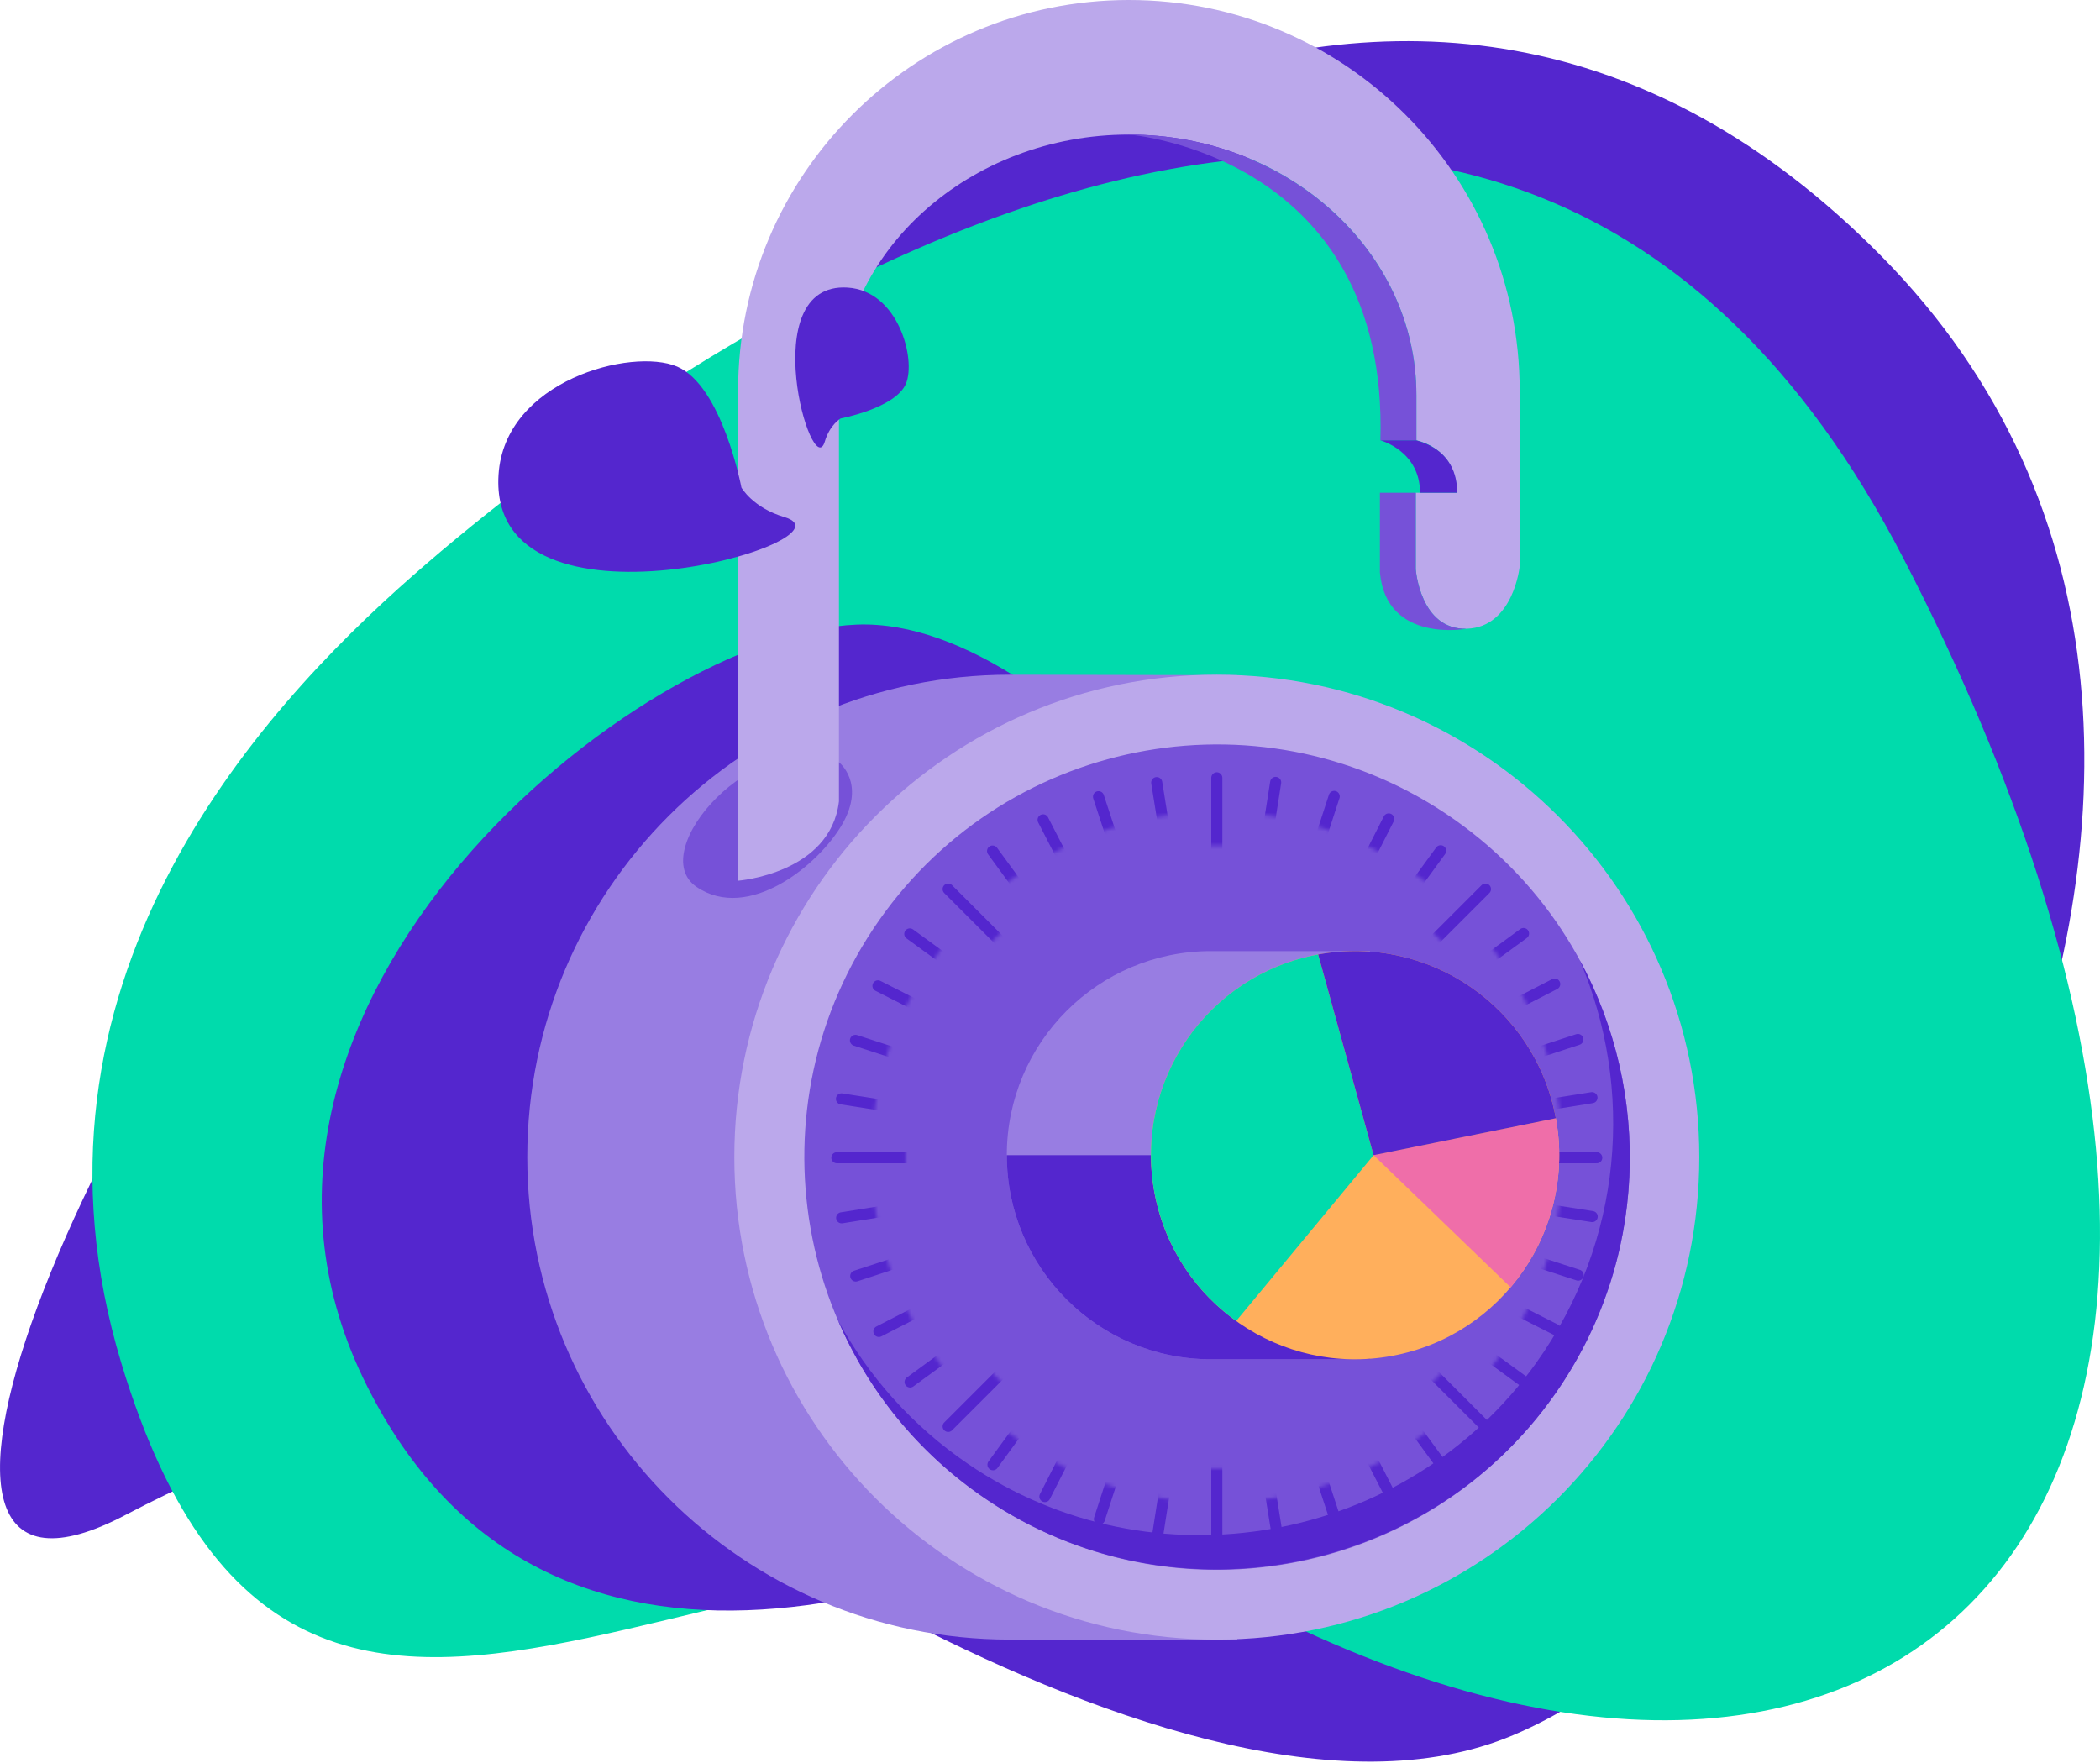 <?xml version="1.0" encoding="UTF-8"?>
<svg width="568px" height="477px" viewBox="0 0 568 477" version="1.1" xmlns="http://www.w3.org/2000/svg" xmlns:xlink="http://www.w3.org/1999/xlink">
    <!-- Generator: Sketch 57.1 (83088) - https://sketch.com -->
    <title>Group 107</title>
    <desc>Created with Sketch.</desc>
    <defs>
        <path d="M0.618,108.706 C0.618,168.668 49.226,217.277 109.187,217.277 L109.187,217.277 C169.15,217.277 217.758,168.668 217.758,108.706 L217.758,108.706 C217.758,48.745 169.15,0.137 109.187,0.137 L109.187,0.137 C49.226,0.137 0.618,48.745 0.618,108.706 M24.934,108.706 C24.934,62.175 62.656,24.453 109.187,24.453 L109.187,24.453 C155.72,24.453 193.441,62.175 193.441,108.706 L193.441,108.706 C193.441,155.239 155.72,192.959 109.187,192.959 L109.187,192.959 C62.656,192.959 24.934,155.239 24.934,108.706" id="path-1"></path>
        <path d="M0.618,108.706 C0.618,168.668 49.226,217.277 109.187,217.277 L109.187,217.277 C169.15,217.277 217.758,168.668 217.758,108.706 L217.758,108.706 C217.758,48.745 169.15,0.137 109.187,0.137 L109.187,0.137 C49.226,0.137 0.618,48.745 0.618,108.706 M24.934,108.706 C24.934,62.175 62.656,24.453 109.187,24.453 L109.187,24.453 C155.72,24.453 193.441,62.175 193.441,108.706 L193.441,108.706 C193.441,155.239 155.72,192.959 109.187,192.959 L109.187,192.959 C62.656,192.959 24.934,155.239 24.934,108.706" id="path-3"></path>
        <path d="M0.618,108.706 C0.618,168.668 49.226,217.277 109.187,217.277 L109.187,217.277 C169.15,217.277 217.758,168.668 217.758,108.706 L217.758,108.706 C217.758,48.745 169.15,0.137 109.187,0.137 L109.187,0.137 C49.226,0.137 0.618,48.745 0.618,108.706 M24.934,108.706 C24.934,62.175 62.656,24.453 109.187,24.453 L109.187,24.453 C155.72,24.453 193.441,62.175 193.441,108.706 L193.441,108.706 C193.441,155.239 155.72,192.959 109.187,192.959 L109.187,192.959 C62.656,192.959 24.934,155.239 24.934,108.706" id="path-5"></path>
        <path d="M0.618,108.706 C0.618,168.668 49.226,217.277 109.187,217.277 L109.187,217.277 C169.15,217.277 217.758,168.668 217.758,108.706 L217.758,108.706 C217.758,48.745 169.15,0.137 109.187,0.137 L109.187,0.137 C49.226,0.137 0.618,48.745 0.618,108.706 M24.934,108.706 C24.934,62.175 62.656,24.453 109.187,24.453 L109.187,24.453 C155.72,24.453 193.441,62.175 193.441,108.706 L193.441,108.706 C193.441,155.239 155.72,192.959 109.187,192.959 L109.187,192.959 C62.656,192.959 24.934,155.239 24.934,108.706" id="path-7"></path>
        <path d="M0.618,108.706 C0.618,168.668 49.226,217.277 109.187,217.277 L109.187,217.277 C169.15,217.277 217.758,168.668 217.758,108.706 L217.758,108.706 C217.758,48.745 169.15,0.137 109.187,0.137 L109.187,0.137 C49.226,0.137 0.618,48.745 0.618,108.706 M15.744,108.706 C15.744,57.099 57.58,15.263 109.187,15.263 L109.187,15.263 C160.796,15.263 202.631,57.099 202.631,108.706 L202.631,108.706 C202.631,160.315 160.796,202.15 109.187,202.15 L109.187,202.15 C57.58,202.15 15.744,160.315 15.744,108.706" id="path-9"></path>
        <path d="M0.618,108.706 C0.618,168.668 49.226,217.277 109.187,217.277 L109.187,217.277 C169.15,217.277 217.758,168.668 217.758,108.706 L217.758,108.706 C217.758,48.745 169.15,0.137 109.187,0.137 L109.187,0.137 C49.226,0.137 0.618,48.745 0.618,108.706 M15.744,108.706 C15.744,57.099 57.58,15.263 109.187,15.263 L109.187,15.263 C160.796,15.263 202.631,57.099 202.631,108.706 L202.631,108.706 C202.631,160.315 160.796,202.15 109.187,202.15 L109.187,202.15 C57.58,202.15 15.744,160.315 15.744,108.706" id="path-11"></path>
        <path d="M0.618,108.706 C0.618,168.668 49.226,217.277 109.187,217.277 L109.187,217.277 C169.15,217.277 217.758,168.668 217.758,108.706 L217.758,108.706 C217.758,48.745 169.15,0.137 109.187,0.137 L109.187,0.137 C49.226,0.137 0.618,48.745 0.618,108.706 M15.744,108.706 C15.744,57.099 57.58,15.263 109.187,15.263 L109.187,15.263 C160.796,15.263 202.631,57.099 202.631,108.706 L202.631,108.706 C202.631,160.315 160.796,202.15 109.187,202.15 L109.187,202.15 C57.58,202.15 15.744,160.315 15.744,108.706" id="path-13"></path>
        <path d="M0.618,108.706 C0.618,168.668 49.226,217.277 109.187,217.277 L109.187,217.277 C169.15,217.277 217.758,168.668 217.758,108.706 L217.758,108.706 C217.758,48.745 169.15,0.137 109.187,0.137 L109.187,0.137 C49.226,0.137 0.618,48.745 0.618,108.706 M15.744,108.706 C15.744,57.099 57.58,15.263 109.187,15.263 L109.187,15.263 C160.796,15.263 202.631,57.099 202.631,108.706 L202.631,108.706 C202.631,160.315 160.796,202.15 109.187,202.15 L109.187,202.15 C57.58,202.15 15.744,160.315 15.744,108.706" id="path-15"></path>
        <path d="M0.618,108.706 C0.618,168.668 49.226,217.277 109.187,217.277 L109.187,217.277 C169.15,217.277 217.758,168.668 217.758,108.706 L217.758,108.706 C217.758,48.745 169.15,0.137 109.187,0.137 L109.187,0.137 C49.226,0.137 0.618,48.745 0.618,108.706 M15.744,108.706 C15.744,57.099 57.58,15.263 109.187,15.263 L109.187,15.263 C160.796,15.263 202.631,57.099 202.631,108.706 L202.631,108.706 C202.631,160.315 160.796,202.15 109.187,202.15 L109.187,202.15 C57.58,202.15 15.744,160.315 15.744,108.706" id="path-17"></path>
        <path d="M0.618,108.706 C0.618,168.668 49.226,217.277 109.187,217.277 L109.187,217.277 C169.15,217.277 217.758,168.668 217.758,108.706 L217.758,108.706 C217.758,48.745 169.15,0.137 109.187,0.137 L109.187,0.137 C49.226,0.137 0.618,48.745 0.618,108.706 M15.744,108.706 C15.744,57.099 57.58,15.263 109.187,15.263 L109.187,15.263 C160.796,15.263 202.631,57.099 202.631,108.706 L202.631,108.706 C202.631,160.315 160.796,202.15 109.187,202.15 L109.187,202.15 C57.58,202.15 15.744,160.315 15.744,108.706" id="path-19"></path>
        <path d="M0.618,108.706 C0.618,168.668 49.226,217.277 109.187,217.277 L109.187,217.277 C169.15,217.277 217.758,168.668 217.758,108.706 L217.758,108.706 C217.758,48.745 169.15,0.137 109.187,0.137 L109.187,0.137 C49.226,0.137 0.618,48.745 0.618,108.706 M15.744,108.706 C15.744,57.099 57.58,15.263 109.187,15.263 L109.187,15.263 C160.796,15.263 202.631,57.099 202.631,108.706 L202.631,108.706 C202.631,160.315 160.796,202.15 109.187,202.15 L109.187,202.15 C57.58,202.15 15.744,160.315 15.744,108.706" id="path-21"></path>
        <path d="M0.618,108.706 C0.618,168.668 49.226,217.277 109.187,217.277 L109.187,217.277 C169.15,217.277 217.758,168.668 217.758,108.706 L217.758,108.706 C217.758,48.745 169.15,0.137 109.187,0.137 L109.187,0.137 C49.226,0.137 0.618,48.745 0.618,108.706 M15.744,108.706 C15.744,57.099 57.58,15.263 109.187,15.263 L109.187,15.263 C160.796,15.263 202.631,57.099 202.631,108.706 L202.631,108.706 C202.631,160.315 160.796,202.15 109.187,202.15 L109.187,202.15 C57.58,202.15 15.744,160.315 15.744,108.706" id="path-23"></path>
        <path d="M0.618,108.706 C0.618,168.668 49.226,217.277 109.187,217.277 L109.187,217.277 C169.15,217.277 217.758,168.668 217.758,108.706 L217.758,108.706 C217.758,48.745 169.15,0.137 109.187,0.137 L109.187,0.137 C49.226,0.137 0.618,48.745 0.618,108.706 M15.744,108.706 C15.744,57.099 57.58,15.263 109.187,15.263 L109.187,15.263 C160.796,15.263 202.631,57.099 202.631,108.706 L202.631,108.706 C202.631,160.315 160.796,202.15 109.187,202.15 L109.187,202.15 C57.58,202.15 15.744,160.315 15.744,108.706" id="path-25"></path>
        <path d="M0.618,108.706 C0.618,168.668 49.226,217.277 109.187,217.277 L109.187,217.277 C169.15,217.277 217.758,168.668 217.758,108.706 L217.758,108.706 C217.758,48.745 169.15,0.137 109.187,0.137 L109.187,0.137 C49.226,0.137 0.618,48.745 0.618,108.706 M15.744,108.706 C15.744,57.099 57.58,15.263 109.187,15.263 L109.187,15.263 C160.796,15.263 202.631,57.099 202.631,108.706 L202.631,108.706 C202.631,160.315 160.796,202.15 109.187,202.15 L109.187,202.15 C57.58,202.15 15.744,160.315 15.744,108.706" id="path-27"></path>
        <path d="M0.618,108.706 C0.618,168.668 49.226,217.277 109.187,217.277 L109.187,217.277 C169.15,217.277 217.758,168.668 217.758,108.706 L217.758,108.706 C217.758,48.745 169.15,0.137 109.187,0.137 L109.187,0.137 C49.226,0.137 0.618,48.745 0.618,108.706 M15.744,108.706 C15.744,57.099 57.58,15.263 109.187,15.263 L109.187,15.263 C160.796,15.263 202.631,57.099 202.631,108.706 L202.631,108.706 C202.631,160.315 160.796,202.15 109.187,202.15 L109.187,202.15 C57.58,202.15 15.744,160.315 15.744,108.706" id="path-29"></path>
        <path d="M0.618,108.706 C0.618,168.668 49.226,217.277 109.187,217.277 L109.187,217.277 C169.15,217.277 217.758,168.668 217.758,108.706 L217.758,108.706 C217.758,48.745 169.15,0.137 109.187,0.137 L109.187,0.137 C49.226,0.137 0.618,48.745 0.618,108.706 M15.744,108.706 C15.744,57.099 57.58,15.263 109.187,15.263 L109.187,15.263 C160.796,15.263 202.631,57.099 202.631,108.706 L202.631,108.706 C202.631,160.315 160.796,202.15 109.187,202.15 L109.187,202.15 C57.58,202.15 15.744,160.315 15.744,108.706" id="path-31"></path>
        <path d="M0.618,108.706 C0.618,168.668 49.226,217.277 109.187,217.277 L109.187,217.277 C169.15,217.277 217.758,168.668 217.758,108.706 L217.758,108.706 C217.758,48.745 169.15,0.137 109.187,0.137 L109.187,0.137 C49.226,0.137 0.618,48.745 0.618,108.706 M15.744,108.706 C15.744,57.099 57.58,15.263 109.187,15.263 L109.187,15.263 C160.796,15.263 202.631,57.099 202.631,108.706 L202.631,108.706 C202.631,160.315 160.796,202.15 109.187,202.15 L109.187,202.15 C57.58,202.15 15.744,160.315 15.744,108.706" id="path-33"></path>
        <path d="M0.618,108.706 C0.618,168.668 49.226,217.277 109.187,217.277 L109.187,217.277 C169.15,217.277 217.758,168.668 217.758,108.706 L217.758,108.706 C217.758,48.745 169.15,0.137 109.187,0.137 L109.187,0.137 C49.226,0.137 0.618,48.745 0.618,108.706 M15.744,108.706 C15.744,57.099 57.58,15.263 109.187,15.263 L109.187,15.263 C160.796,15.263 202.631,57.099 202.631,108.706 L202.631,108.706 C202.631,160.315 160.796,202.15 109.187,202.15 L109.187,202.15 C57.58,202.15 15.744,160.315 15.744,108.706" id="path-35"></path>
        <path d="M0.618,108.706 C0.618,168.668 49.226,217.277 109.187,217.277 L109.187,217.277 C169.15,217.277 217.758,168.668 217.758,108.706 L217.758,108.706 C217.758,48.745 169.15,0.137 109.187,0.137 L109.187,0.137 C49.226,0.137 0.618,48.745 0.618,108.706 M15.744,108.706 C15.744,57.099 57.58,15.263 109.187,15.263 L109.187,15.263 C160.796,15.263 202.631,57.099 202.631,108.706 L202.631,108.706 C202.631,160.315 160.796,202.15 109.187,202.15 L109.187,202.15 C57.58,202.15 15.744,160.315 15.744,108.706" id="path-37"></path>
        <path d="M0.618,108.706 C0.618,168.668 49.226,217.277 109.187,217.277 L109.187,217.277 C169.15,217.277 217.758,168.668 217.758,108.706 L217.758,108.706 C217.758,48.745 169.15,0.137 109.187,0.137 L109.187,0.137 C49.226,0.137 0.618,48.745 0.618,108.706 M15.744,108.706 C15.744,57.099 57.58,15.263 109.187,15.263 L109.187,15.263 C160.796,15.263 202.631,57.099 202.631,108.706 L202.631,108.706 C202.631,160.315 160.796,202.15 109.187,202.15 L109.187,202.15 C57.58,202.15 15.744,160.315 15.744,108.706" id="path-39"></path>
    </defs>
    <g id="Desktop" stroke="none" stroke-width="1" fill="none" fill-rule="evenodd">
        <g id="Home" transform="translate(-152, -1833)">
            <g id="Group-107" transform="translate(152, 1833)">
                <path d="M142.617,373.819 C142.617,373.819 313.979,506.542 407.097,470.243 C500.215,433.944 643.339,205.283 508.718,69.14 C256.452,-185.979 -114.336,487.624 33.926,409.805 C93.266,378.659 142.617,373.819 142.617,373.819 Z" id="Fill-1" fill="#5426CE"></path>
                <path d="M111.562,155.784 C188.948,87.754 406.009,-59.391 514.787,150.956 C640.474,394 526.805,524.977 347.879,438.807 C213.652,374.164 84.08,537.938 32.849,368.841 C1.868,266.584 69.79,192.505 111.562,155.784" id="Fill-3" fill="#00DBAC"></path>
                <path d="M175.984,395.53 C175.984,395.53 276.9,473.669 331.739,452.298 C386.576,430.928 470.864,296.307 391.584,216.155 C243.022,65.957 24.662,462.531 111.975,416.716 C146.921,398.38 175.984,395.53 175.984,395.53 Z" id="Fill-1" fill="#5426CE" transform="translate(258, 319) rotate(-161) translate(-258, -319) "></path>
                <path d="M273.118,443.509 C201.044,443.509 142.617,385.082 142.617,313.008 C142.617,240.935 201.044,182.508 273.118,182.508 L334.682,182.631 L334.682,443.509 L273.118,443.509 Z" id="Fill-5" fill="#987DE2"></path>
                <path d="M459.619,313.008 C459.619,385.082 401.192,443.509 329.118,443.509 C257.045,443.509 198.618,385.082 198.618,313.008 C198.618,240.935 257.045,182.508 329.118,182.508 C401.192,182.508 459.619,240.935 459.619,313.008" id="Fill-7" fill="#BBA8EB"></path>
                <path d="M237.844,248.847 C273.279,198.399 342.901,186.229 393.349,221.664 C443.796,257.1 455.966,326.722 420.531,377.17 C385.096,427.618 315.474,439.787 265.026,404.353 C214.578,368.917 202.409,299.295 237.844,248.847" id="Fill-9" fill="#7651D8"></path>
                <path d="M415.467,368.715 C380.33,417.824 311.649,429.999 261.78,395.949 C246.606,385.589 234.813,372.169 226.628,357.096 C234.744,376.027 248.196,392.956 266.568,405.416 C316.852,439.519 385.886,426.747 420.69,376.944 C445.734,341.107 446.808,295.657 427.258,259.656 C442.121,294.325 439.077,335.716 415.467,368.715" id="Fill-11" fill="#5426CE"></path>
                <path d="M370.551,367.68 L327.522,367.68 C297.033,367.68 272.317,342.964 272.317,312.477 C272.317,281.989 297.033,257.274 327.522,257.274 L370.551,257.274 L370.551,367.68 Z" id="Fill-13" fill="#987DE2"></path>
                <path d="M370.551,312.477 L370.551,367.68 L327.522,367.68 C297.033,367.68 272.317,342.964 272.317,312.477 L370.551,312.477 Z" id="Fill-15" fill="#5426CE"></path>
                <path d="M226.914,206.191 C226.914,206.191 234.212,211.808 227.829,222.915 C221.446,234.021 202.424,249.467 188.382,239.893 C174.339,230.318 204.169,196.361 226.914,206.191" id="Fill-17" fill="#7651D8"></path>
                <path d="M411.041,105.701 C411.041,47.325 363.717,-0.001 305.339,-0.001 C246.962,-0.001 199.637,47.325 199.637,105.701 L199.637,238.233 C199.637,238.233 224.616,236.319 226.914,216.786 L226.914,106.85 C226.914,67.945 262.394,36.404 305.339,36.404 C348.284,36.404 383.099,67.945 383.099,106.85 L383.099,119.117 C383.099,119.117 394.041,121.041 394.041,133.298 L382.935,133.298 L382.935,153.978 C382.935,153.978 384.084,170.446 396.722,170.064 C409.36,169.68 411.041,153.213 411.041,153.213 L411.041,105.701 Z" id="Fill-19" fill="#BBA8EB"></path>
                <path d="M373.36,119.117 C375.658,41.745 305.339,36.404 305.339,36.404 C348.284,36.404 383.098,67.945 383.098,106.85 L383.098,119.117 L373.36,119.117 Z" id="Fill-25" fill="#7651D8"></path>
                <path d="M382.934,133.297 L382.934,153.978 C382.934,153.978 384.083,170.446 396.721,170.063 C396.721,170.063 375.019,174.148 373.232,154.872 L373.232,133.297 L382.934,133.297 Z" id="Fill-27" fill="#7651D8"></path>
                <path d="M373.36,119.117 C373.36,119.117 384.084,121.936 384.084,133.298 L394.041,133.298 C394.041,133.298 395.262,122.425 383.098,119.117 L373.36,119.117 Z" id="Fill-29" fill="#5426CE"></path>
                <g id="Group-5" transform="translate(220, 204.302)">
                    <mask id="mask-2" fill="white">
                        <use xlink:href="#path-1"></use>
                    </mask>
                    <g id="Clip-33"></g>
                    <path d="M109.118,6.102 L109.118,211.633" id="Stroke-32" stroke="#5426CE" stroke-width="3" stroke-linecap="round" mask="url(#mask-2)"></path>
                    <mask id="mask-4" fill="white">
                        <use xlink:href="#path-3"></use>
                    </mask>
                    <g id="Clip-36"></g>
                    <path d="M6.353,108.867 L211.885,108.867" id="Stroke-35" stroke="#5426CE" stroke-width="3" stroke-linecap="round" mask="url(#mask-4)"></path>
                    <mask id="mask-6" fill="white">
                        <use xlink:href="#path-5"></use>
                    </mask>
                    <g id="Clip-39"></g>
                    <path d="M181.785,36.201 L36.452,181.534" id="Stroke-38" stroke="#5426CE" stroke-width="3" stroke-linecap="round" mask="url(#mask-6)"></path>
                    <mask id="mask-8" fill="white">
                        <use xlink:href="#path-7"></use>
                    </mask>
                    <g id="Clip-42"></g>
                    <path d="M36.452,36.201 L181.785,181.534" id="Stroke-41" stroke="#5426CE" stroke-width="3" stroke-linecap="round" mask="url(#mask-8)"></path>
                    <g id="Group-47" mask="url(#mask-8)">
                        <g transform="translate(0, -0)">
                            <mask id="mask-10" fill="white">
                                <use xlink:href="#path-9"></use>
                            </mask>
                            <g id="Clip-46" stroke="none" fill="none"></g>
                            <path d="M169.661,25.829 L48.576,191.907" id="Stroke-45" stroke="#5426CE" stroke-width="3" fill="none" stroke-linecap="round" mask="url(#mask-10)"></path>
                        </g>
                    </g>
                    <g id="Group-50" mask="url(#mask-8)">
                        <g transform="translate(0, -0)">
                            <mask id="mask-12" fill="white">
                                <use xlink:href="#path-11"></use>
                            </mask>
                            <g id="Clip-49" stroke="none" fill="none"></g>
                            <path d="M26.08,48.325 L192.157,169.409" id="Stroke-48" stroke="#5426CE" stroke-width="3" fill="none" stroke-linecap="round" mask="url(#mask-12)"></path>
                        </g>
                    </g>
                    <g id="Group-53" mask="url(#mask-8)">
                        <g transform="translate(0, -0)">
                            <mask id="mask-14" fill="white">
                                <use xlink:href="#path-13"></use>
                            </mask>
                            <g id="Clip-52" stroke="none" fill="none"></g>
                            <path d="M155.616,17.222 L62.621,200.513" id="Stroke-51" stroke="#5426CE" stroke-width="3" fill="none" stroke-linecap="round" mask="url(#mask-14)"></path>
                        </g>
                    </g>
                    <g id="Group-56" mask="url(#mask-8)">
                        <g transform="translate(0, -0)">
                            <mask id="mask-16" fill="white">
                                <use xlink:href="#path-15"></use>
                            </mask>
                            <g id="Clip-55" stroke="none" fill="none"></g>
                            <path d="M17.473,62.37 L200.763,155.364" id="Stroke-54" stroke="#5426CE" stroke-width="3" fill="none" stroke-linecap="round" mask="url(#mask-16)"></path>
                        </g>
                    </g>
                    <g id="Group-59" mask="url(#mask-8)">
                        <g transform="translate(0, -0)">
                            <mask id="mask-18" fill="white">
                                <use xlink:href="#path-17"></use>
                            </mask>
                            <g id="Clip-58" stroke="none" fill="none"></g>
                            <path d="M140.87,11.13 L77.367,206.605" id="Stroke-57" stroke="#5426CE" stroke-width="3" fill="none" stroke-linecap="round" mask="url(#mask-18)"></path>
                        </g>
                    </g>
                    <g id="Group-62" mask="url(#mask-8)">
                        <g transform="translate(0, -0)">
                            <mask id="mask-20" fill="white">
                                <use xlink:href="#path-19"></use>
                            </mask>
                            <g id="Clip-61" stroke="none" fill="none"></g>
                            <path d="M11.381,77.115 L206.857,140.619" id="Stroke-60" stroke="#5426CE" stroke-width="3" fill="none" stroke-linecap="round" mask="url(#mask-20)"></path>
                        </g>
                    </g>
                    <g id="Group-65" mask="url(#mask-8)">
                        <g transform="translate(0, -0)">
                            <mask id="mask-22" fill="white">
                                <use xlink:href="#path-21"></use>
                            </mask>
                            <g id="Clip-64" stroke="none" fill="none"></g>
                            <path d="M125.036,7.342 L93.202,210.393" id="Stroke-63" stroke="#5426CE" stroke-width="3" fill="none" stroke-linecap="round" mask="url(#mask-22)"></path>
                        </g>
                    </g>
                    <g id="Group-68" mask="url(#mask-8)">
                        <g transform="translate(0, -0)">
                            <mask id="mask-24" fill="white">
                                <use xlink:href="#path-23"></use>
                            </mask>
                            <g id="Clip-67" stroke="none" fill="none"></g>
                            <path d="M7.593,92.95 L210.644,124.784" id="Stroke-66" stroke="#5426CE" stroke-width="3" fill="none" stroke-linecap="round" mask="url(#mask-24)"></path>
                        </g>
                    </g>
                    <g id="Group-71" mask="url(#mask-8)">
                        <g transform="translate(0, -0)">
                            <mask id="mask-26" fill="white">
                                <use xlink:href="#path-25"></use>
                            </mask>
                            <g id="Clip-70" stroke="none" fill="none"></g>
                            <path d="M92.868,7.395 L125.37,210.34" id="Stroke-69" stroke="#5426CE" stroke-width="3" fill="none" stroke-linecap="round" mask="url(#mask-26)"></path>
                        </g>
                    </g>
                    <g id="Group-74" mask="url(#mask-8)">
                        <g transform="translate(0, -0)">
                            <mask id="mask-28" fill="white">
                                <use xlink:href="#path-27"></use>
                            </mask>
                            <g id="Clip-73" stroke="none" fill="none"></g>
                            <path d="M7.646,125.118 L210.591,92.616" id="Stroke-72" stroke="#5426CE" stroke-width="3" fill="none" stroke-linecap="round" mask="url(#mask-28)"></path>
                        </g>
                    </g>
                    <g id="Group-77" mask="url(#mask-8)">
                        <g transform="translate(0, -0)">
                            <mask id="mask-30" fill="white">
                                <use xlink:href="#path-29"></use>
                            </mask>
                            <g id="Clip-76" stroke="none" fill="none"></g>
                            <path d="M77.126,11.209 L141.111,206.527" id="Stroke-75" stroke="#5426CE" stroke-width="3" fill="none" stroke-linecap="round" mask="url(#mask-30)"></path>
                        </g>
                    </g>
                    <g id="Group-80" mask="url(#mask-8)">
                        <g transform="translate(0, -0)">
                            <mask id="mask-32" fill="white">
                                <use xlink:href="#path-31"></use>
                            </mask>
                            <g id="Clip-79" stroke="none" fill="none"></g>
                            <path d="M11.459,140.859 L206.777,76.875" id="Stroke-78" stroke="#5426CE" stroke-width="3" fill="none" stroke-linecap="round" mask="url(#mask-32)"></path>
                        </g>
                    </g>
                    <g id="Group-83" mask="url(#mask-8)">
                        <g transform="translate(0, -0)">
                            <mask id="mask-34" fill="white">
                                <use xlink:href="#path-33"></use>
                            </mask>
                            <g id="Clip-82" stroke="none" fill="none"></g>
                            <path d="M62.134,17.471 L156.103,200.263" id="Stroke-81" stroke="#5426CE" stroke-width="3" fill="none" stroke-linecap="round" mask="url(#mask-34)"></path>
                        </g>
                    </g>
                    <g id="Group-86" mask="url(#mask-8)">
                        <g transform="translate(0, -0)">
                            <mask id="mask-36" fill="white">
                                <use xlink:href="#path-35"></use>
                            </mask>
                            <g id="Clip-85" stroke="none" fill="none"></g>
                            <path d="M17.722,155.852 L200.514,61.883" id="Stroke-84" stroke="#5426CE" stroke-width="3" fill="none" stroke-linecap="round" mask="url(#mask-36)"></path>
                        </g>
                    </g>
                    <g id="Group-89" mask="url(#mask-8)">
                        <g transform="translate(0, -0)">
                            <mask id="mask-38" fill="white">
                                <use xlink:href="#path-37"></use>
                            </mask>
                            <g id="Clip-88" stroke="none" fill="none"></g>
                            <path d="M48.469,25.906 L169.768,191.828" id="Stroke-87" stroke="#5426CE" stroke-width="3" fill="none" stroke-linecap="round" mask="url(#mask-38)"></path>
                        </g>
                    </g>
                    <g id="Group-92" mask="url(#mask-8)">
                        <g transform="translate(0, -0)">
                            <mask id="mask-40" fill="white">
                                <use xlink:href="#path-39"></use>
                            </mask>
                            <g id="Clip-91" stroke="none" fill="none"></g>
                            <path d="M26.157,169.517 L192.078,48.218" id="Stroke-90" stroke="#5426CE" stroke-width="3" fill="none" stroke-linecap="round" mask="url(#mask-40)"></path>
                        </g>
                    </g>
                </g>
                <path d="M212.147,139.863 C203.591,137.331 200.538,131.885 200.538,131.885 C200.538,131.885 195.337,104.342 183.126,99.152 C170.916,93.963 136.416,102.893 134.84,128.449 C131.941,175.476 233.525,146.189 212.147,139.863" id="Fill-94" fill="#5426CE"></path>
                <path d="M223.088,119.448 C224.453,114.838 227.387,113.194 227.387,113.194 C227.387,113.194 242.228,110.391 245.025,103.811 C247.821,97.231 243.008,78.641 229.238,77.793 C203.899,76.231 219.679,130.969 223.088,119.448" id="Fill-96" fill="#5426CE"></path>
                <path d="M356.534,258.185 C386.518,252.668 415.298,272.504 420.813,302.49 C426.329,332.474 406.493,361.253 376.509,366.769 C346.523,372.285 317.744,352.449 312.229,322.464 C306.713,292.479 326.549,263.701 356.534,258.185" id="Fill-98" fill="#FFAF5C"></path>
                <path d="M356.534,258.185 C326.549,263.701 306.713,292.479 312.229,322.464 C314.92,337.094 323.149,349.307 334.353,357.339 L371.521,312.477 L356.534,258.185 Z" id="Fill-100" fill="#00DBAC"></path>
                <path d="M420.813,302.49 C423.933,319.45 418.941,336.026 408.588,348.224 L371.521,312.476 L420.813,302.49 Z" id="Fill-102" fill="#EF6EA9"></path>
                <path d="M356.534,258.185 C386.518,252.668 415.298,272.504 420.813,302.49 L371.521,312.477 L356.534,258.185 Z" id="Fill-104" fill="#5426CE"></path>
            </g>
        </g>
    </g>
</svg>